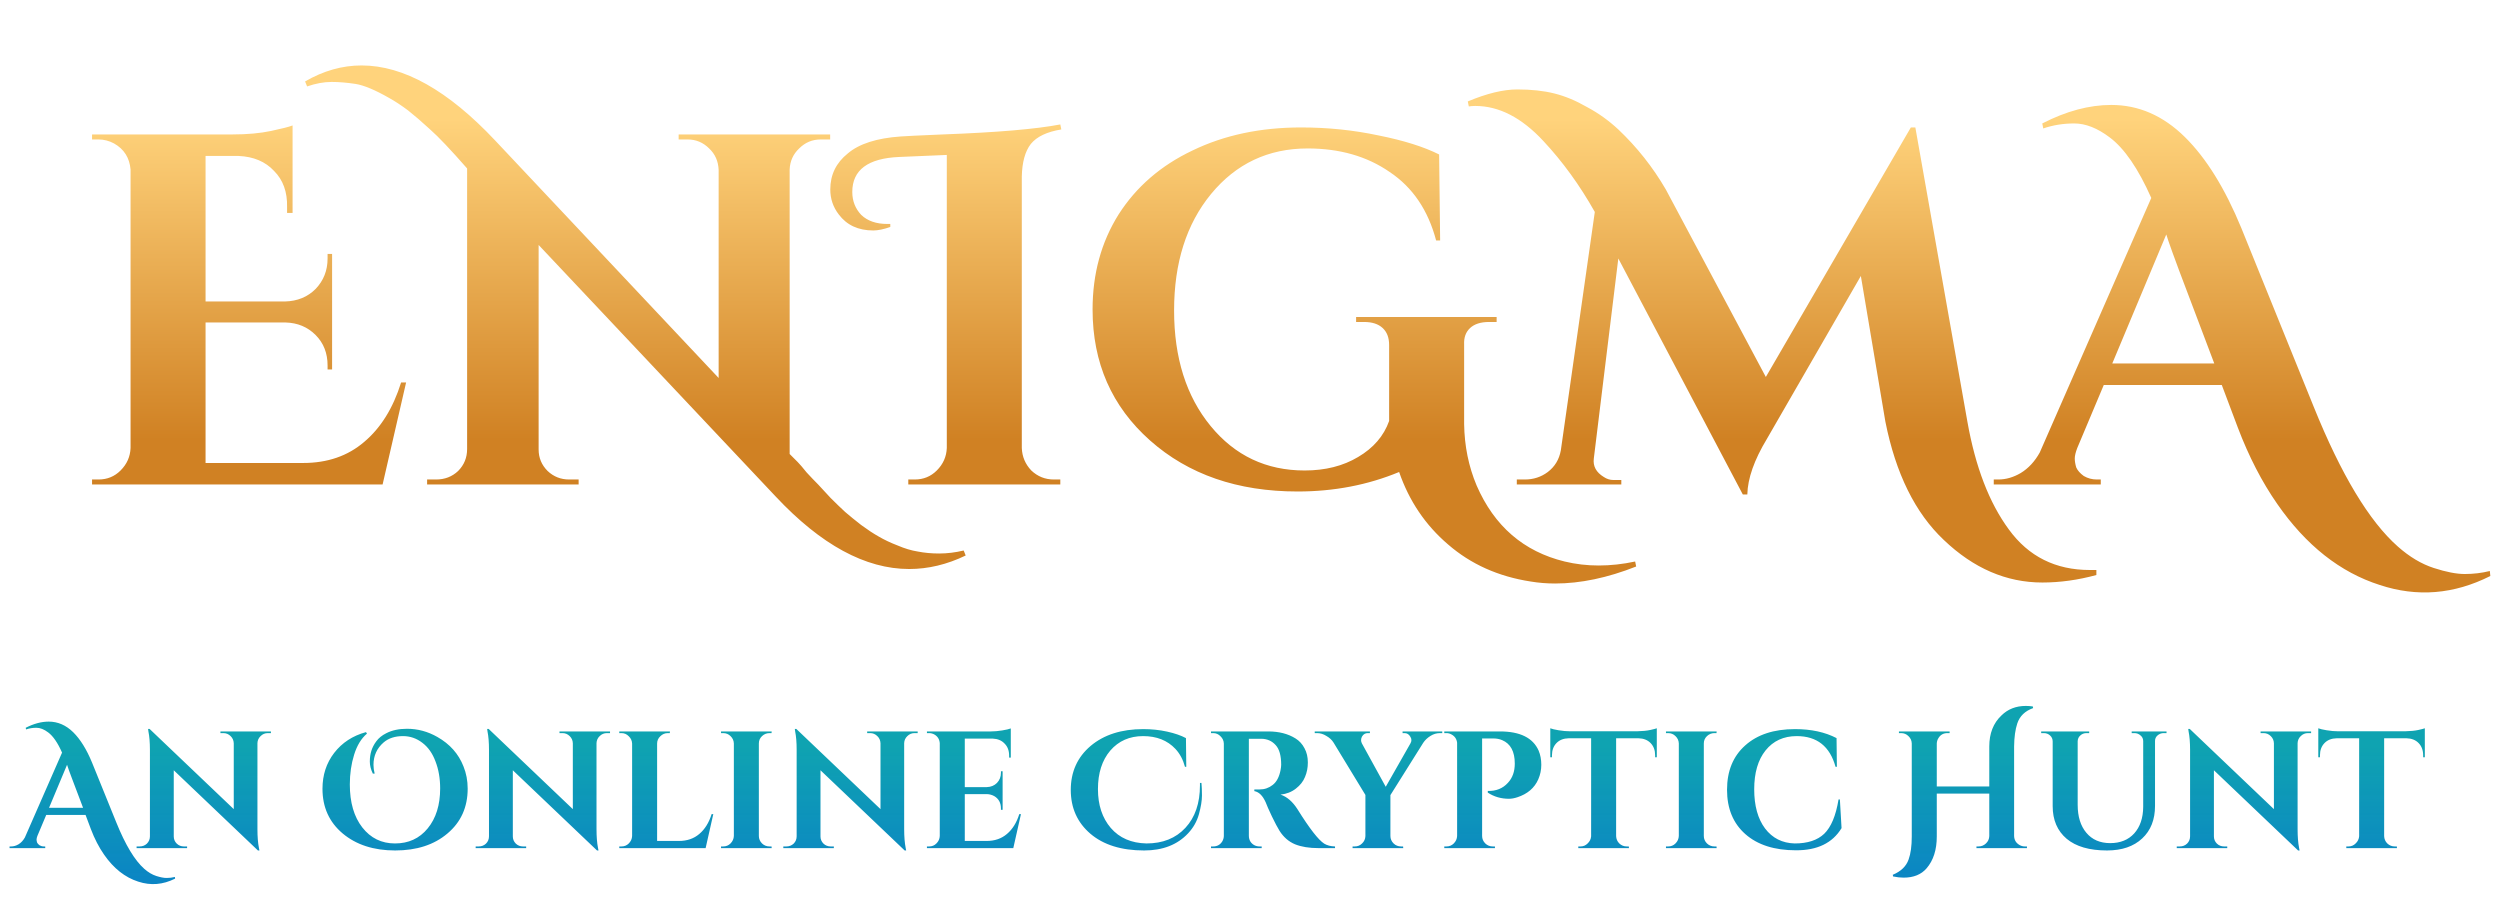 <svg width="129" height="47" viewBox="0 0 129 47" fill="none" xmlns="http://www.w3.org/2000/svg">
<path d="M5.085 24.742C5.533 24.742 5.911 24.587 6.221 24.277C6.548 23.951 6.72 23.564 6.737 23.116V8.744C6.685 8.142 6.401 7.694 5.885 7.402C5.627 7.264 5.361 7.196 5.085 7.196H4.75V6.937H12.001C12.758 6.937 13.42 6.877 13.988 6.757C14.555 6.636 14.925 6.542 15.097 6.473V10.989H14.813V10.679C14.831 9.905 14.607 9.286 14.142 8.821C13.695 8.339 13.085 8.081 12.31 8.047H10.607V15.556H14.71C15.347 15.539 15.871 15.324 16.284 14.911C16.697 14.481 16.903 13.956 16.903 13.337V13.104H17.136V19.065H16.903V18.859C16.903 18.222 16.697 17.698 16.284 17.285C15.871 16.872 15.355 16.657 14.736 16.64H10.607V23.89H15.639C16.895 23.89 17.944 23.529 18.787 22.807C19.647 22.084 20.284 21.061 20.697 19.736H20.955L19.742 25H4.75V24.742H5.085ZM45.339 27.684C45.632 27.856 45.959 28.01 46.32 28.148C46.681 28.303 47.025 28.406 47.352 28.458C47.696 28.526 48.066 28.561 48.462 28.561C48.874 28.561 49.296 28.509 49.726 28.406L49.829 28.664C48.866 29.129 47.894 29.361 46.913 29.361C44.66 29.361 42.363 28.114 40.024 25.619L27.793 12.64V23.194C27.793 23.624 27.948 23.994 28.257 24.303C28.567 24.596 28.937 24.742 29.367 24.742H29.857V25H22.039V24.742H22.503C22.95 24.742 23.329 24.596 23.639 24.303C23.948 23.994 24.103 23.615 24.103 23.168V8.692C23.26 7.729 22.624 7.058 22.194 6.679C21.764 6.284 21.385 5.957 21.058 5.699C20.714 5.441 20.387 5.226 20.078 5.054C19.355 4.641 18.779 4.4 18.349 4.331C17.901 4.263 17.489 4.228 17.11 4.228C16.715 4.228 16.293 4.306 15.846 4.46L15.743 4.202C16.689 3.652 17.661 3.377 18.658 3.377C20.826 3.377 23.122 4.667 25.548 7.247L37.082 19.504V8.77C37.065 8.322 36.902 7.952 36.592 7.66C36.282 7.35 35.912 7.196 35.482 7.196H35.018V6.937H42.836V7.196H42.346C41.916 7.196 41.546 7.35 41.237 7.66C40.927 7.952 40.764 8.314 40.746 8.744V23.426L41.159 23.839C41.262 23.942 41.417 24.123 41.624 24.381C41.847 24.622 42.045 24.828 42.217 25C42.389 25.189 42.604 25.422 42.862 25.697C43.138 25.972 43.387 26.213 43.611 26.419C43.851 26.626 44.127 26.849 44.436 27.09C44.763 27.331 45.064 27.529 45.339 27.684ZM54.377 24.742H54.712V25H46.868V24.742H47.203C47.651 24.742 48.029 24.587 48.339 24.277C48.666 23.951 48.837 23.564 48.855 23.116V7.995L46.403 8.099C44.786 8.167 43.978 8.77 43.978 9.905C43.978 10.369 44.133 10.765 44.442 11.092C44.769 11.402 45.216 11.556 45.784 11.556C45.836 11.556 45.887 11.556 45.939 11.556V11.711C45.595 11.832 45.302 11.892 45.062 11.892C44.288 11.892 43.694 11.617 43.281 11.066C42.989 10.688 42.843 10.258 42.843 9.776C42.843 9.019 43.144 8.4 43.746 7.918C44.331 7.419 45.242 7.127 46.481 7.041C46.704 7.023 47.427 6.989 48.648 6.937C51.435 6.834 53.456 6.662 54.712 6.421L54.764 6.679C54.024 6.8 53.499 7.049 53.19 7.428C52.897 7.806 52.742 8.365 52.725 9.105V23.116C52.742 23.564 52.906 23.951 53.215 24.277C53.542 24.587 53.929 24.742 54.377 24.742ZM80.245 30.109C79.815 30.109 79.394 30.075 78.981 30.006C77.312 29.748 75.893 29.111 74.723 28.096C73.554 27.099 72.711 25.852 72.195 24.355C70.578 25.026 68.832 25.361 66.957 25.361C63.86 25.361 61.323 24.484 59.344 22.729C57.366 20.975 56.377 18.721 56.377 15.969C56.377 14.128 56.824 12.494 57.719 11.066C58.631 9.638 59.904 8.537 61.538 7.763C63.172 6.972 65.038 6.576 67.137 6.576C68.513 6.576 69.847 6.714 71.137 6.989C72.427 7.247 73.468 7.574 74.259 7.97L74.311 12.408H74.104C73.691 10.842 72.891 9.664 71.704 8.873C70.535 8.064 69.124 7.66 67.473 7.66C65.443 7.66 63.783 8.443 62.492 10.008C61.219 11.556 60.583 13.56 60.583 16.02C60.583 18.463 61.211 20.45 62.467 21.981C63.722 23.512 65.34 24.277 67.318 24.277C68.384 24.277 69.305 24.045 70.079 23.581C70.87 23.116 71.403 22.497 71.679 21.723V17.801C71.679 17.422 71.567 17.13 71.343 16.924C71.12 16.717 70.801 16.614 70.388 16.614H69.975V16.356H77.226V16.614H76.839C76.409 16.614 76.082 16.717 75.859 16.924C75.635 17.13 75.532 17.414 75.549 17.775V21.878C75.566 23.013 75.781 24.071 76.194 25.052C77.106 27.15 78.62 28.458 80.736 28.974C81.303 29.111 81.888 29.18 82.49 29.18C83.11 29.18 83.737 29.111 84.374 28.974L84.426 29.232C82.946 29.817 81.553 30.109 80.245 30.109ZM75.738 5.234C76.719 4.822 77.57 4.615 78.293 4.615C79.015 4.615 79.652 4.684 80.202 4.822C80.753 4.959 81.312 5.191 81.879 5.518C82.464 5.828 83.006 6.215 83.505 6.679C84.468 7.591 85.285 8.623 85.956 9.776L91.117 19.452L98.6 6.576H98.832L101.516 21.749C101.929 24.088 102.643 25.946 103.658 27.322C104.673 28.716 106.066 29.412 107.838 29.412C107.958 29.412 108.07 29.412 108.173 29.412V29.671C107.227 29.928 106.298 30.058 105.387 30.058C103.529 30.058 101.834 29.326 100.303 27.864C98.824 26.471 97.817 24.432 97.284 21.749L96.02 14.24L91.169 22.652C90.515 23.736 90.18 24.69 90.162 25.516H89.93L83.505 13.337L82.241 23.658C82.189 24.054 82.361 24.372 82.757 24.613C82.912 24.716 83.075 24.768 83.247 24.768H83.66V25H78.267V24.742H78.68C79.127 24.742 79.523 24.613 79.867 24.355C80.228 24.08 80.452 23.71 80.538 23.245L82.292 10.937C81.518 9.561 80.632 8.339 79.635 7.273C78.516 6.069 77.347 5.467 76.125 5.467C76.005 5.467 75.893 5.475 75.79 5.492L75.738 5.234ZM128.501 29.722C126.626 30.668 124.725 30.823 122.798 30.186C120.751 29.533 118.988 28.139 117.508 26.006C116.717 24.871 116.038 23.555 115.47 22.058L114.644 19.865H108.555L107.187 23.116C107.101 23.34 107.058 23.521 107.058 23.658C107.058 23.796 107.084 23.951 107.135 24.123C107.204 24.277 107.333 24.424 107.522 24.561C107.729 24.682 107.952 24.742 108.193 24.742H108.4V25H102.878V24.742H103.11C103.506 24.742 103.893 24.63 104.271 24.407C104.667 24.166 104.994 23.813 105.252 23.349L111.006 10.214C110.335 8.701 109.621 7.66 108.864 7.092C108.228 6.611 107.617 6.37 107.032 6.37C106.464 6.37 105.931 6.456 105.432 6.628L105.381 6.37C106.619 5.733 107.806 5.415 108.942 5.415C110.352 5.415 111.617 5.966 112.735 7.066C113.836 8.15 114.808 9.716 115.651 11.763L119.392 21C120.803 24.492 122.248 26.892 123.727 28.2C124.329 28.733 124.948 29.103 125.585 29.309C126.221 29.516 126.755 29.619 127.185 29.619C127.632 29.619 128.062 29.567 128.475 29.464L128.501 29.722ZM108.993 18.756H114.257L112.451 13.982C112.365 13.741 112.244 13.414 112.09 13.001C111.935 12.571 111.832 12.27 111.78 12.098L108.993 18.756Z" fill="url(#paint0_linear_3488_51754)"/>
<path d="M9.034 45.337C8.409 45.653 7.775 45.704 7.133 45.492C6.451 45.274 5.863 44.81 5.37 44.099C5.106 43.72 4.879 43.282 4.69 42.783L4.415 42.051H2.385L1.929 43.135C1.901 43.21 1.886 43.27 1.886 43.316C1.886 43.362 1.895 43.413 1.912 43.471C1.935 43.522 1.978 43.571 2.041 43.617C2.11 43.657 2.184 43.677 2.265 43.677H2.334V43.763H0.493V43.677H0.57C0.702 43.677 0.831 43.64 0.957 43.565C1.089 43.485 1.198 43.367 1.284 43.213L3.202 38.835C2.979 38.33 2.741 37.983 2.488 37.794C2.276 37.633 2.073 37.553 1.878 37.553C1.688 37.553 1.511 37.582 1.344 37.639L1.327 37.553C1.74 37.341 2.136 37.235 2.514 37.235C2.984 37.235 3.406 37.418 3.779 37.785C4.146 38.147 4.469 38.668 4.75 39.351L5.998 42.43C6.468 43.594 6.95 44.394 7.443 44.83C7.643 45.008 7.85 45.131 8.062 45.2C8.274 45.268 8.452 45.303 8.595 45.303C8.744 45.303 8.888 45.286 9.025 45.251L9.034 45.337ZM2.531 41.682H4.286L3.684 40.09C3.655 40.01 3.615 39.901 3.563 39.764C3.512 39.62 3.477 39.52 3.46 39.463L2.531 41.682ZM13.817 37.828C13.673 37.828 13.55 37.88 13.447 37.983C13.344 38.081 13.289 38.201 13.284 38.344V42.783C13.284 43.167 13.309 43.491 13.361 43.755L13.387 43.884H13.309L8.966 39.746V43.161C8.966 43.304 9.017 43.428 9.121 43.531C9.224 43.628 9.347 43.677 9.49 43.677H9.654V43.763H7.048V43.677H7.202C7.352 43.677 7.478 43.628 7.581 43.531C7.684 43.428 7.736 43.302 7.736 43.153V38.688C7.736 38.31 7.71 37.995 7.658 37.742L7.641 37.613H7.719L12.062 41.751V38.353C12.056 38.204 12.002 38.081 11.899 37.983C11.796 37.88 11.672 37.828 11.529 37.828H11.374V37.742H13.98V37.828H13.817ZM19.238 39.918C19.134 39.701 19.083 39.494 19.083 39.299C19.083 39.099 19.109 38.915 19.16 38.749C19.212 38.577 19.298 38.41 19.418 38.25C19.539 38.084 19.708 37.946 19.926 37.837C20.224 37.682 20.582 37.605 21.001 37.605C21.551 37.605 22.073 37.745 22.566 38.026C23.214 38.393 23.664 38.901 23.917 39.549C24.06 39.904 24.132 40.285 24.132 40.693C24.132 41.65 23.785 42.421 23.091 43.006C22.403 43.591 21.503 43.884 20.39 43.884C19.283 43.884 18.38 43.591 17.681 43.006C16.987 42.421 16.64 41.653 16.64 40.701C16.64 39.99 16.841 39.374 17.242 38.852C17.649 38.324 18.197 37.966 18.885 37.777L18.936 37.854C18.644 38.101 18.423 38.462 18.274 38.938C18.125 39.414 18.051 39.927 18.051 40.477C18.051 41.407 18.266 42.146 18.696 42.697C19.126 43.247 19.688 43.522 20.381 43.522C21.081 43.522 21.643 43.264 22.067 42.748C22.497 42.226 22.712 41.538 22.712 40.684C22.712 40.168 22.632 39.703 22.472 39.291C22.317 38.872 22.09 38.551 21.792 38.327C21.494 38.098 21.161 37.983 20.794 37.983C20.387 37.983 20.058 38.089 19.805 38.301C19.45 38.605 19.272 38.992 19.272 39.463C19.272 39.612 19.292 39.764 19.332 39.918H19.238ZM31.313 37.828C31.17 37.828 31.047 37.88 30.943 37.983C30.84 38.081 30.786 38.201 30.78 38.344V42.783C30.78 43.167 30.806 43.491 30.857 43.755L30.883 43.884H30.806L26.462 39.746V43.161C26.462 43.304 26.514 43.428 26.617 43.531C26.72 43.628 26.843 43.677 26.987 43.677H27.15V43.763H24.544V43.677H24.699C24.848 43.677 24.974 43.628 25.077 43.531C25.18 43.428 25.232 43.302 25.232 43.153V38.688C25.232 38.31 25.206 37.995 25.155 37.742L25.137 37.613H25.215L29.558 41.751V38.353C29.553 38.204 29.498 38.081 29.395 37.983C29.292 37.88 29.169 37.828 29.025 37.828H28.87V37.742H31.477V37.828H31.313ZM32.067 43.677C32.216 43.677 32.342 43.626 32.445 43.522C32.554 43.413 32.611 43.284 32.617 43.135V38.37C32.611 38.221 32.554 38.095 32.445 37.992C32.342 37.883 32.216 37.828 32.067 37.828H31.955V37.742H34.57L34.561 37.828H34.458C34.309 37.828 34.18 37.883 34.071 37.992C33.962 38.095 33.907 38.221 33.907 38.37V43.393H35.034C35.453 43.393 35.803 43.273 36.084 43.032C36.37 42.791 36.582 42.45 36.72 42.008H36.806L36.41 43.763H31.955V43.677H32.067ZM37.316 43.677C37.466 43.677 37.592 43.626 37.695 43.522C37.804 43.413 37.861 43.284 37.867 43.135V38.362C37.861 38.212 37.804 38.086 37.695 37.983C37.592 37.88 37.466 37.828 37.316 37.828H37.205V37.742H39.819L39.811 37.828H39.708C39.559 37.828 39.429 37.88 39.321 37.983C39.212 38.086 39.157 38.212 39.157 38.362V43.135C39.157 43.284 39.212 43.413 39.321 43.522C39.429 43.626 39.559 43.677 39.708 43.677H39.811L39.819 43.763H37.205V43.677H37.316ZM47.188 37.828C47.045 37.828 46.922 37.88 46.819 37.983C46.715 38.081 46.661 38.201 46.655 38.344V42.783C46.655 43.167 46.681 43.491 46.733 43.755L46.758 43.884H46.681L42.337 39.746V43.161C42.337 43.304 42.389 43.428 42.492 43.531C42.595 43.628 42.719 43.677 42.862 43.677H43.026V43.763H40.419V43.677H40.574C40.723 43.677 40.849 43.628 40.953 43.531C41.056 43.428 41.107 43.302 41.107 43.153V38.688C41.107 38.31 41.082 37.995 41.03 37.742L41.013 37.613H41.09L45.434 41.751V38.353C45.428 38.204 45.374 38.081 45.27 37.983C45.167 37.88 45.044 37.828 44.901 37.828H44.746V37.742H47.352V37.828H47.188ZM47.942 43.677C48.091 43.677 48.217 43.626 48.32 43.522C48.429 43.413 48.487 43.284 48.492 43.135V38.344C48.475 38.144 48.381 37.995 48.209 37.897C48.123 37.851 48.034 37.828 47.942 37.828H47.83V37.742H51.124C51.302 37.742 51.497 37.725 51.709 37.691C51.922 37.656 52.071 37.622 52.157 37.587V39.093H52.071V38.989C52.071 38.731 51.993 38.525 51.838 38.37C51.689 38.21 51.486 38.124 51.228 38.112H49.783V40.615H50.918C51.13 40.609 51.305 40.538 51.443 40.4C51.58 40.257 51.649 40.082 51.649 39.875V39.798H51.735V41.785H51.649V41.716C51.649 41.429 51.534 41.217 51.305 41.08C51.19 41.017 51.064 40.982 50.927 40.976H49.783V43.393H50.909C51.328 43.393 51.678 43.273 51.959 43.032C52.245 42.791 52.458 42.45 52.595 42.008H52.681L52.286 43.763H47.83V43.677H47.942ZM61.995 40.4C62.012 40.572 62.021 40.79 62.021 41.054C62.021 41.312 61.969 41.63 61.866 42.008C61.763 42.381 61.577 42.711 61.307 42.998C60.757 43.588 60 43.884 59.036 43.884C57.867 43.884 56.943 43.597 56.267 43.023C55.59 42.444 55.252 41.69 55.252 40.761C55.252 39.827 55.593 39.07 56.275 38.491C56.963 37.911 57.869 37.622 58.993 37.622C59.423 37.622 59.833 37.665 60.223 37.751C60.613 37.837 60.937 37.949 61.195 38.086L61.212 39.566H61.144C61.046 39.199 60.883 38.892 60.653 38.645C60.24 38.204 59.684 37.983 58.985 37.983C58.285 37.983 57.72 38.233 57.29 38.731C56.866 39.23 56.654 39.893 56.654 40.718C56.654 41.538 56.875 42.206 57.316 42.722C57.763 43.239 58.377 43.505 59.157 43.522C60 43.522 60.671 43.253 61.169 42.714C61.668 42.175 61.918 41.444 61.918 40.52C61.918 40.48 61.918 40.44 61.918 40.4H61.995ZM64.836 38.121H64.466C64.455 38.121 64.446 38.121 64.441 38.121V43.135C64.446 43.347 64.538 43.505 64.716 43.608C64.802 43.654 64.894 43.677 64.991 43.677H65.103V43.763H62.488V43.677H62.6C62.806 43.677 62.964 43.588 63.073 43.41C63.119 43.33 63.145 43.241 63.15 43.144V38.37C63.145 38.221 63.087 38.095 62.978 37.992C62.875 37.883 62.749 37.828 62.6 37.828H62.488V37.742H65.438C65.995 37.742 66.465 37.863 66.849 38.104C67.044 38.224 67.199 38.393 67.313 38.611C67.428 38.823 67.485 39.067 67.485 39.342C67.485 39.612 67.437 39.861 67.339 40.09C67.247 40.32 67.09 40.52 66.866 40.693C66.648 40.865 66.384 40.968 66.075 41.002C66.407 41.111 66.7 41.363 66.952 41.759C67.571 42.751 68.03 43.342 68.328 43.531C68.477 43.623 68.664 43.671 68.887 43.677V43.763H68.044C67.557 43.763 67.15 43.697 66.823 43.565C66.496 43.428 66.23 43.196 66.023 42.869C65.92 42.702 65.788 42.453 65.627 42.12C65.467 41.782 65.361 41.541 65.309 41.398C65.154 41.054 64.96 40.862 64.724 40.822V40.736H64.991C65.249 40.736 65.476 40.658 65.671 40.503C65.871 40.349 66.006 40.096 66.075 39.746C66.098 39.626 66.109 39.531 66.109 39.463C66.109 38.992 66.015 38.654 65.825 38.448C65.636 38.236 65.392 38.127 65.094 38.121C65.037 38.121 64.951 38.121 64.836 38.121ZM74.42 37.828H74.3C74.128 37.828 73.964 37.877 73.81 37.975C73.655 38.072 73.531 38.19 73.44 38.327L71.745 41.028V43.135C71.745 43.284 71.8 43.413 71.909 43.522C72.018 43.626 72.147 43.677 72.296 43.677H72.399L72.408 43.763H69.793V43.677H69.905C70.054 43.677 70.18 43.626 70.283 43.522C70.392 43.419 70.449 43.293 70.455 43.144V41.019L68.812 38.319C68.726 38.181 68.603 38.066 68.442 37.975C68.288 37.877 68.127 37.828 67.961 37.828H67.84V37.742H70.687V37.828H70.576C70.449 37.828 70.352 37.886 70.283 38C70.249 38.063 70.231 38.127 70.231 38.19C70.231 38.247 70.246 38.304 70.275 38.362L71.504 40.598L72.777 38.362C72.812 38.304 72.829 38.247 72.829 38.19C72.829 38.127 72.809 38.066 72.769 38.009C72.7 37.889 72.603 37.828 72.476 37.828H72.373V37.742H74.42V37.828ZM79.376 40.211C79.181 40.658 78.82 40.968 78.292 41.14C78.137 41.191 77.994 41.217 77.862 41.217C77.455 41.217 77.091 41.111 76.77 40.899V40.813C77.2 40.824 77.547 40.684 77.81 40.392C78.046 40.139 78.163 39.809 78.163 39.402C78.163 38.777 77.945 38.373 77.509 38.19C77.372 38.132 77.22 38.104 77.053 38.104H76.477V43.135C76.477 43.284 76.532 43.413 76.641 43.522C76.75 43.626 76.879 43.677 77.028 43.677H77.139V43.763H74.525V43.677H74.637C74.786 43.677 74.912 43.626 75.015 43.522C75.124 43.413 75.181 43.284 75.187 43.135V38.327C75.164 38.132 75.067 37.989 74.895 37.897C74.814 37.851 74.728 37.828 74.637 37.828H74.525V37.742H77.397C78.435 37.742 79.101 38.072 79.393 38.731C79.485 38.949 79.531 39.193 79.531 39.463C79.531 39.726 79.479 39.976 79.376 40.211ZM83.392 38.095V43.144C83.398 43.293 83.453 43.419 83.556 43.522C83.665 43.626 83.794 43.677 83.943 43.677H84.046L84.055 43.763H81.44V43.677H81.552C81.695 43.677 81.819 43.626 81.922 43.522C82.031 43.419 82.091 43.296 82.102 43.153V38.095H80.941C80.677 38.101 80.468 38.184 80.313 38.344C80.159 38.505 80.081 38.714 80.081 38.972V39.075H79.995V37.579C80.075 37.613 80.219 37.648 80.425 37.682C80.637 37.717 80.832 37.734 81.01 37.734H84.476C84.757 37.728 84.987 37.705 85.164 37.665C85.342 37.625 85.451 37.596 85.491 37.579V39.075H85.405V38.972C85.405 38.714 85.328 38.505 85.173 38.344C85.018 38.184 84.809 38.101 84.545 38.095H83.392ZM86.076 43.677C86.225 43.677 86.352 43.626 86.455 43.522C86.564 43.413 86.621 43.284 86.627 43.135V38.362C86.621 38.212 86.564 38.086 86.455 37.983C86.352 37.88 86.225 37.828 86.076 37.828H85.964V37.742H88.579L88.571 37.828H88.467C88.318 37.828 88.189 37.88 88.08 37.983C87.971 38.086 87.917 38.212 87.917 38.362V43.135C87.917 43.284 87.971 43.413 88.08 43.522C88.189 43.626 88.318 43.677 88.467 43.677H88.571L88.579 43.763H85.964V43.677H86.076ZM92.667 43.875C91.561 43.875 90.692 43.597 90.061 43.041C89.43 42.484 89.115 41.722 89.115 40.753C89.115 39.784 89.427 39.021 90.052 38.465C90.677 37.903 91.535 37.622 92.624 37.622C93.456 37.622 94.169 37.777 94.766 38.086L94.783 39.566H94.714C94.422 38.511 93.754 37.983 92.71 37.983C92.034 37.983 91.497 38.23 91.102 38.723C90.712 39.21 90.517 39.878 90.517 40.727C90.517 41.576 90.703 42.249 91.076 42.748C91.454 43.247 91.965 43.505 92.607 43.522C93.272 43.522 93.78 43.356 94.129 43.023C94.485 42.679 94.731 42.089 94.869 41.252H94.938L95.024 42.731C94.559 43.499 93.774 43.881 92.667 43.875ZM102.088 43.677C102.237 43.677 102.366 43.626 102.475 43.522C102.584 43.419 102.641 43.293 102.647 43.144V40.951H99.938V43.161C99.938 43.849 99.763 44.397 99.413 44.804C99.138 45.125 98.742 45.286 98.226 45.286C98.06 45.286 97.879 45.266 97.684 45.225L97.667 45.139C98.091 44.962 98.364 44.698 98.484 44.348C98.593 44.05 98.647 43.654 98.647 43.161V38.362C98.642 38.212 98.584 38.086 98.475 37.983C98.372 37.88 98.246 37.828 98.097 37.828H97.985V37.742H100.6V37.828H100.488C100.282 37.828 100.127 37.914 100.024 38.086C99.972 38.167 99.943 38.258 99.938 38.362V40.581H102.647V38.517C102.647 37.846 102.856 37.312 103.275 36.917C103.607 36.59 104.026 36.426 104.531 36.426C104.645 36.426 104.766 36.435 104.892 36.452L104.909 36.538C104.49 36.687 104.218 36.951 104.092 37.33C103.989 37.639 103.934 38.035 103.928 38.517V43.135C103.934 43.342 104.026 43.496 104.204 43.6C104.29 43.651 104.384 43.677 104.488 43.677H104.591V43.763H101.985V43.677H102.088ZM111.793 37.828H111.647C111.526 37.828 111.42 37.868 111.328 37.949C111.242 38.023 111.199 38.118 111.199 38.233V41.587C111.199 42.292 110.979 42.852 110.537 43.264C110.095 43.677 109.491 43.884 108.722 43.884C107.816 43.884 107.122 43.683 106.641 43.282C106.159 42.874 105.918 42.312 105.918 41.596V38.258C105.918 38.132 105.872 38.029 105.781 37.949C105.695 37.868 105.588 37.828 105.462 37.828H105.325V37.742H107.802V37.828H107.664C107.538 37.828 107.432 37.868 107.346 37.949C107.26 38.023 107.214 38.121 107.208 38.241V41.527C107.208 42.135 107.357 42.616 107.656 42.972C107.954 43.327 108.364 43.505 108.886 43.505C109.407 43.505 109.82 43.339 110.124 43.006C110.428 42.668 110.583 42.212 110.589 41.639V38.241C110.589 38.121 110.543 38.023 110.451 37.949C110.365 37.868 110.259 37.828 110.133 37.828H109.995V37.742H111.793V37.828ZM119.089 37.828C118.946 37.828 118.822 37.88 118.719 37.983C118.616 38.081 118.562 38.201 118.556 38.344V42.783C118.556 43.167 118.582 43.491 118.633 43.755L118.659 43.884H118.582L114.238 39.746V43.161C114.238 43.304 114.29 43.428 114.393 43.531C114.496 43.628 114.619 43.677 114.763 43.677H114.926V43.763H112.32V43.677H112.475C112.624 43.677 112.75 43.628 112.853 43.531C112.956 43.428 113.008 43.302 113.008 43.153V38.688C113.008 38.31 112.982 37.995 112.931 37.742L112.913 37.613H112.991L117.334 41.751V38.353C117.329 38.204 117.274 38.081 117.171 37.983C117.068 37.88 116.945 37.828 116.801 37.828H116.646V37.742H119.253V37.828H119.089ZM123.022 38.095V43.144C123.028 43.293 123.082 43.419 123.185 43.522C123.294 43.626 123.423 43.677 123.572 43.677H123.676L123.684 43.763H121.069V43.677H121.181C121.325 43.677 121.448 43.626 121.551 43.522C121.66 43.419 121.72 43.296 121.732 43.153V38.095H120.571C120.307 38.101 120.097 38.184 119.943 38.344C119.788 38.505 119.71 38.714 119.71 38.972V39.075H119.624V37.579C119.705 37.613 119.848 37.648 120.054 37.682C120.267 37.717 120.462 37.734 120.639 37.734H124.106C124.387 37.728 124.616 37.705 124.794 37.665C124.971 37.625 125.08 37.596 125.121 37.579V39.075H125.035V38.972C125.035 38.714 124.957 38.505 124.802 38.344C124.647 38.184 124.438 38.101 124.174 38.095H123.022Z" fill="url(#paint1_linear_3488_51754)"/>
<defs>
<linearGradient id="paint0_linear_3488_51754" x1="60.874" y1="-4.255" x2="60.874" y2="40.15" gradientUnits="userSpaceOnUse">
<stop offset="0.234" stop-color="#FFD37C"/>
<stop offset="0.607" stop-color="#D08123"/>
</linearGradient>
<linearGradient id="paint1_linear_3488_51754" x1="62.979" y1="38.519" x2="62.979" y2="46.231" gradientUnits="userSpaceOnUse">
<stop stop-color="#0FA3B1"/>
<stop offset="1" stop-color="#037EC4" stop-opacity="0.97"/>
</linearGradient>
</defs>
</svg>
